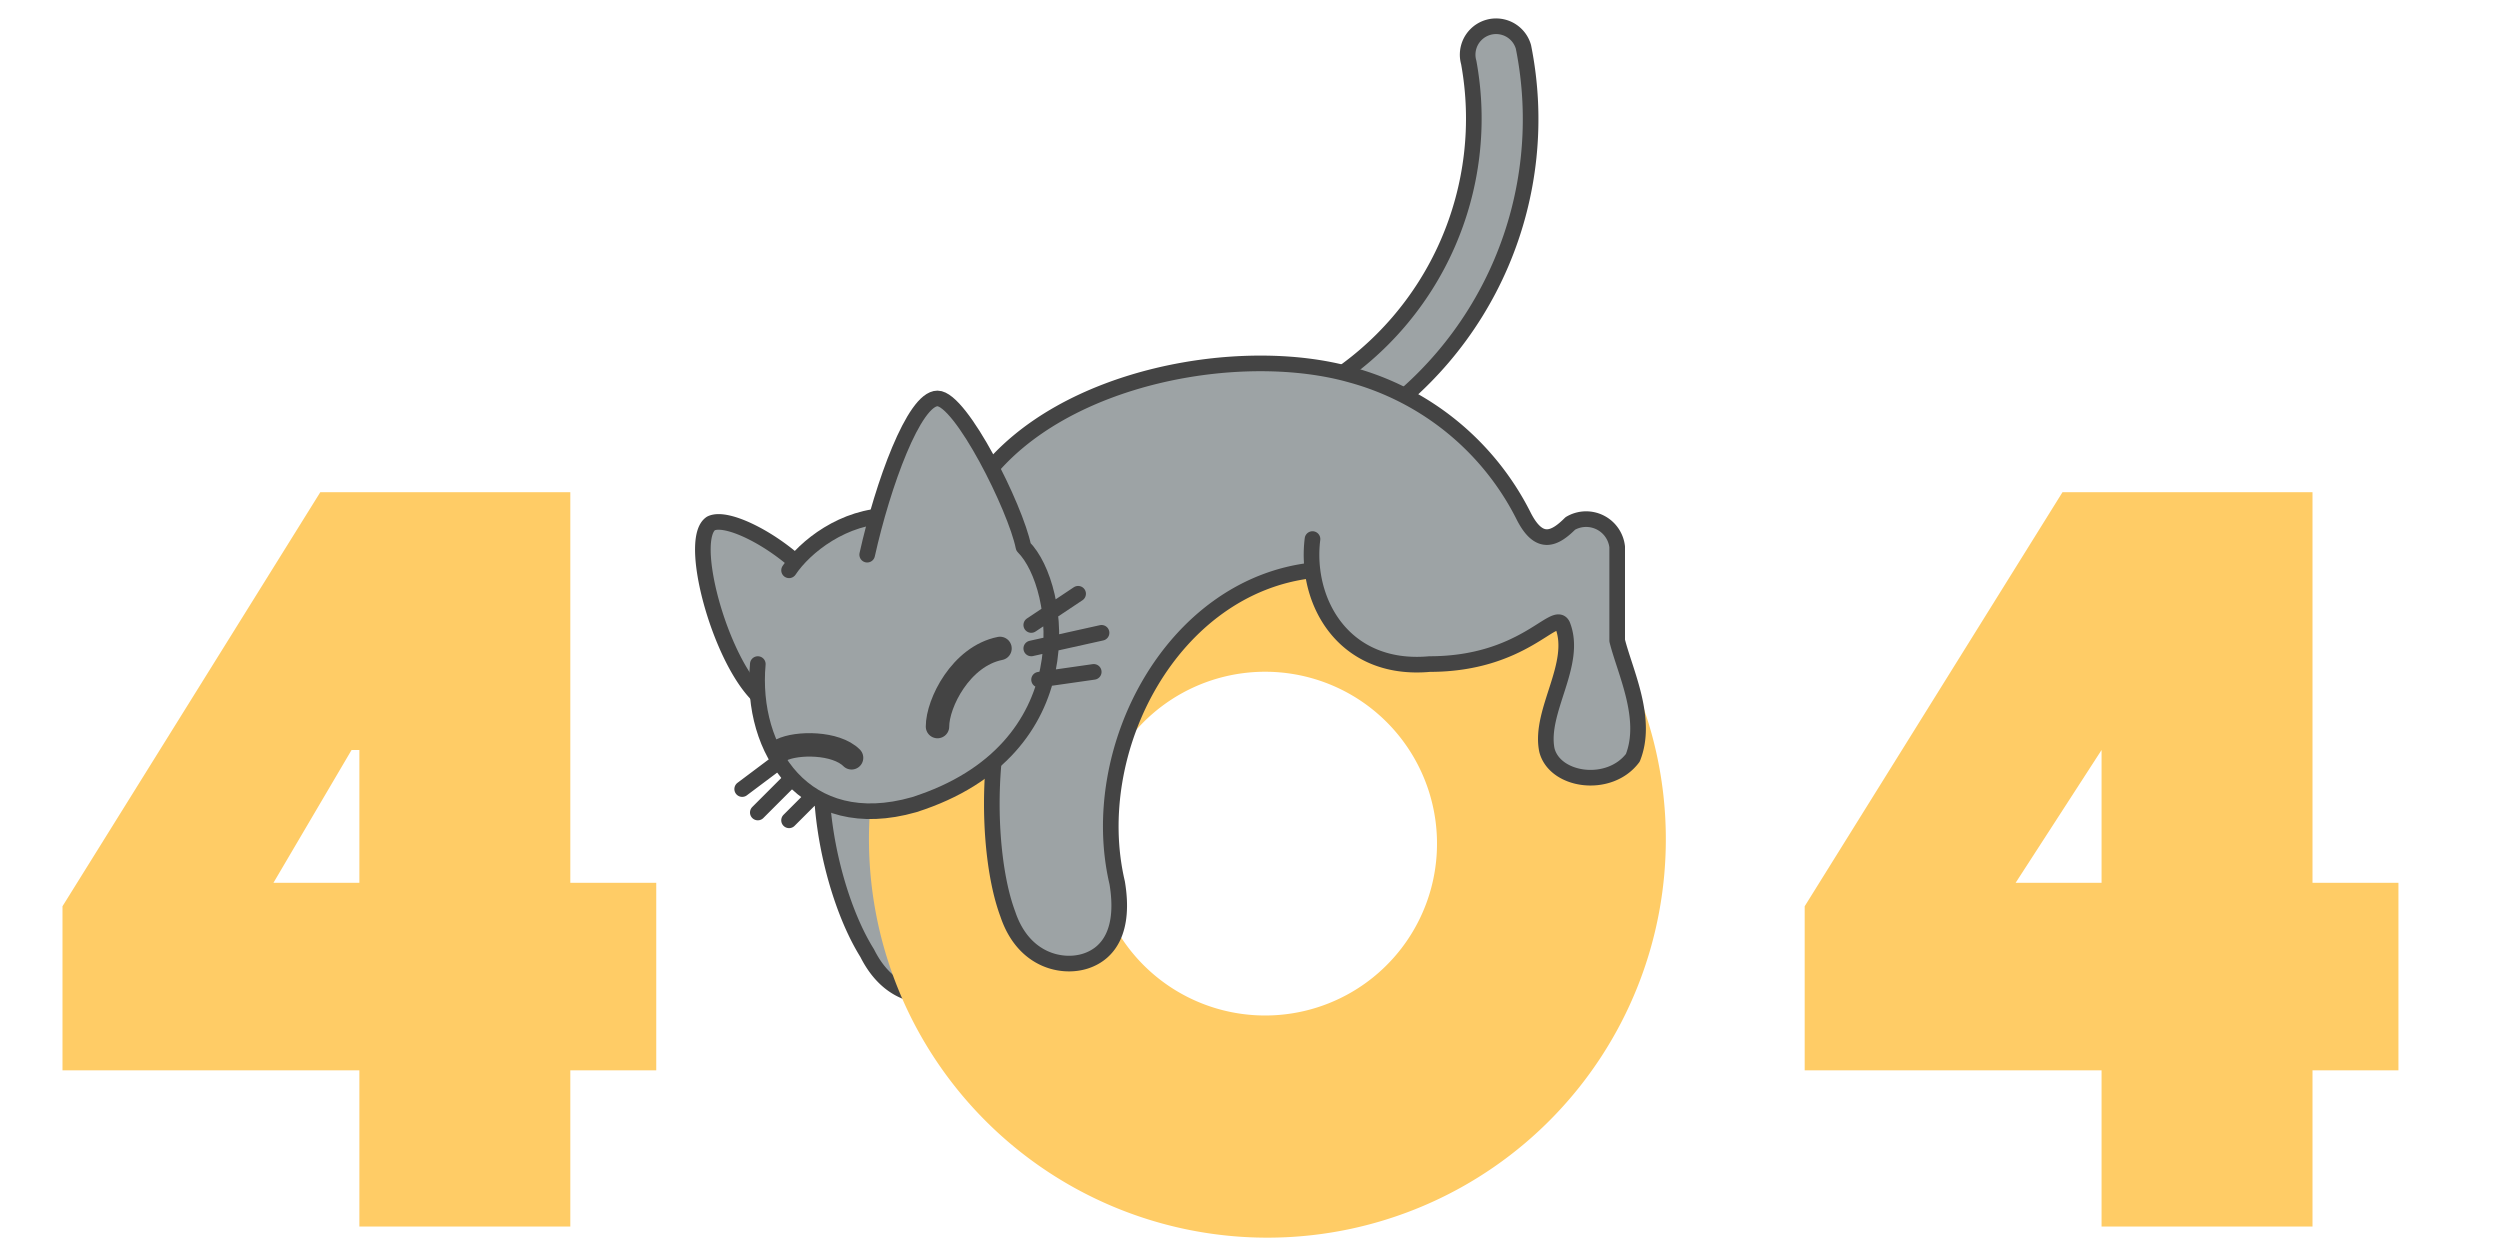 <svg id="e5c62c8d-9b6a-4ba1-903c-9f1af3d9f59f" data-name="base" xmlns="http://www.w3.org/2000/svg" width="320" height="160"><defs><style>.bd7f9e22-de77-41c2-a201-9d4470bcb437{fill:#fc6}.bc080d28-a91b-4653-bb00-c5d692a509b3{fill:#9da3a5;stroke-width:2px}.b8675dfb-29d6-495b-b53a-7eb0690192be,.bc080d28-a91b-4653-bb00-c5d692a509b3{stroke:#444;stroke-linecap:round;stroke-linejoin:round}.b8675dfb-29d6-495b-b53a-7eb0690192be{fill:none;stroke-width:3px}</style></defs><path class="bd7f9e22-de77-41c2-a201-9d4470bcb437" d="M73 63v50h11v24H73v20H46v-20H8v-21l33-53zm-27 50V96h-1l-10 17zM296 63v50h11v24h-11v20h-27v-20h-38v-21l33-53zm-27 50V96l-11 17z"/><g><path class="bc080d28-a91b-4653-bb00-c5d692a509b3" d="M172 55a3 3 0 01-2-6 40 40 0 0018-41 3 3 0 017-2 47 47 0 01-21 49 3 3 0 01-2 0zM122 127c-3 1-8 1-11-5-5-8-8-24-4-32l9 2M99 98l-4 3M97 104l5-5M101 105l4-4"/><path class="bd7f9e22-de77-41c2-a201-9d4470bcb437" d="M207 83a51 51 0 10-20 69 51 51 0 0020-69zm-34 44a22 22 0 118-30 22 22 0 01-8 30z"/><path class="bc080d28-a91b-4653-bb00-c5d692a509b3" d="M168 73c-18 2-29 23-25 40 1 6-1 9-4 10s-8 0-10-6c-3-8-3-25 2-33l-5-23c10-13 33-17 47-13a35 35 0 0122 18c2 4 4 3 6 1a4 4 0 016 3v12c1 4 4 10 2 15-3 4-10 3-11-1-1-5 4-11 2-16-1-2-5 5-17 5-11 1-16-8-15-16M103 73c-4-4-10-7-12-6-3 2 1 17 6 22s13-9 13-9"/><path class="bc080d28-a91b-4653-bb00-c5d692a509b3" d="M101 73c2-3 7-7 13-7 9-1-5 18-5 18"/><path class="bc080d28-a91b-4653-bb00-c5d692a509b3" d="M111 71c2-9 6-20 9-20s10 14 11 19c5 5 8 26-14 33-14 4-21-7-20-18M132 80l6-4M132 83l9-2M133 87l7-1"/><path class="b8675dfb-29d6-495b-b53a-7eb0690192be" d="M120 93c0-3 3-9 8-10M100 96c2-1 7-1 9 1"/><animateTransform attributeName="transform" attributeType="XML" type="rotate" values="0 162 140;10 162 140;0 162 140" calcMode="spline" keySplines=".5 0 .5 1;.5 0 .5 1" begin="0" dur="1.5s" repeatCount="indefinite"/></g></svg>
